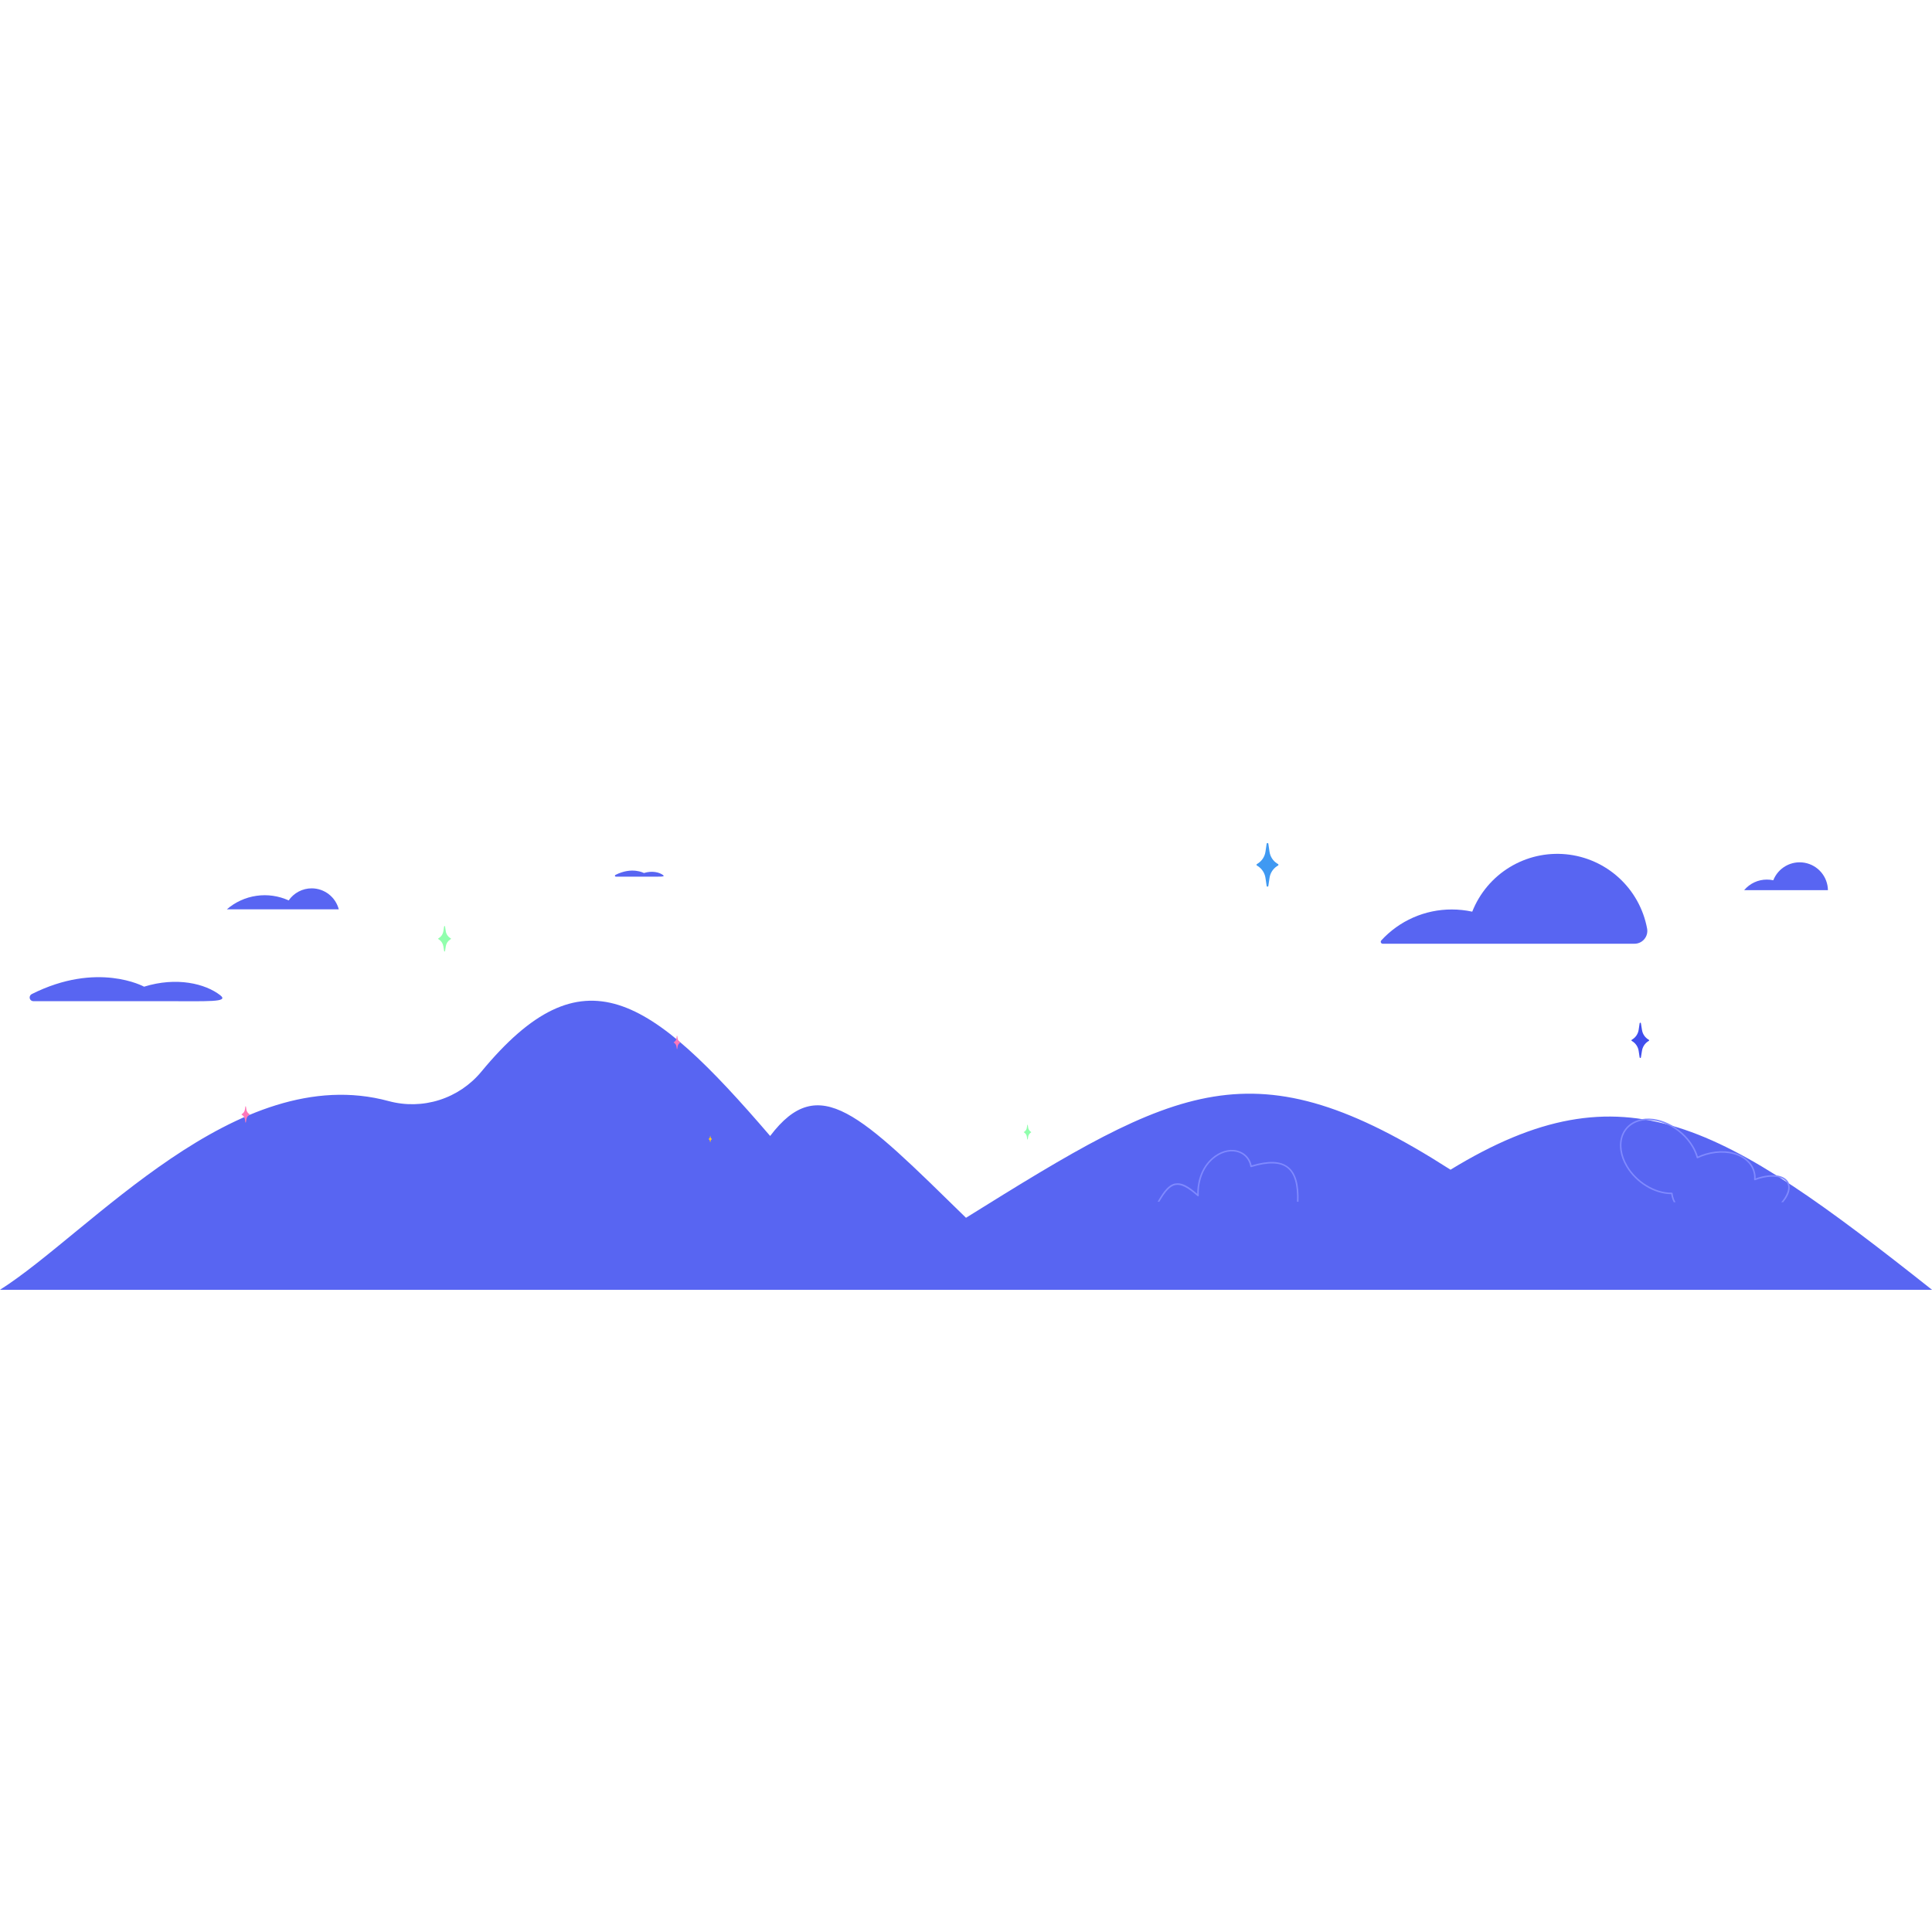 <svg width="626" height="626" viewBox="0 0 2560 626" fill="#5865f2" xmlns="http://www.w3.org/2000/svg">
<g clip-path="url(#clip0)">
<path d="M2560 742.024C2281.4 521.424 2152.7 442.024 1922 582.924C1660.1 414.924 1561.1 471.424 1280 646.624C1139.5 509.324 1085.6 452.324 1020.5 538.224C860.2 351.524 772.1 290.424 637.8 453.024C623.243 470.609 603.935 483.636 582.18 490.551C560.424 497.466 537.138 497.977 515.1 492.024C312.9 437.124 118.6 667.024 0 742.024H2560Z" fill="#5865F2"/>
<path d="M2366.4 595.424C2362.4 591.924 2356.2 590.124 2348.8 590.124C2342.52 590.221 2336.29 591.232 2330.3 593.124L2326.3 594.424C2326.42 591.523 2326.08 588.621 2325.3 585.824C2323.1 577.024 2317.3 569.824 2308.6 564.924C2295.6 557.524 2277.3 556.324 2259.8 561.624C2256.38 562.637 2253.03 563.908 2249.8 565.424C2248.3 560.558 2246.22 555.891 2243.6 551.524C2227.9 525.124 2195.3 509.624 2170.9 517.024C2160.5 520.124 2152.7 527.224 2149 536.824C2144.2 549.224 2146.3 564.524 2154.9 578.924C2167.6 600.424 2192 615.224 2214.4 615.324C2214.6 616.624 2214.8 617.924 2215.1 619.124C2215.75 621.516 2216.65 623.829 2217.8 626.024H2220.1C2218.75 623.713 2217.74 621.221 2217.1 618.624C2216.73 617.179 2216.46 615.708 2216.3 614.224C2216.28 613.977 2216.16 613.747 2215.97 613.581C2215.79 613.415 2215.55 613.323 2215.3 613.324H2214.6C2192.8 613.324 2169 598.824 2156.6 577.924C2148.4 564.024 2146.3 549.324 2150.8 537.524C2154.3 528.524 2161.7 521.924 2171.5 518.924C2195 511.824 2226.6 526.924 2241.9 552.524C2244.6 557.109 2246.72 562.014 2248.2 567.124C2248.32 567.391 2248.53 567.604 2248.8 567.724C2249.06 567.825 2249.34 567.825 2249.6 567.724C2253.08 566.032 2256.69 564.628 2260.4 563.524C2277.4 558.424 2295 559.524 2307.6 566.624C2315.8 571.324 2321.3 578.124 2323.4 586.324C2324.22 589.419 2324.49 592.635 2324.2 595.824C2324.21 596.165 2324.35 596.488 2324.6 596.724C2324.74 596.839 2324.91 596.909 2325.08 596.927C2325.26 596.945 2325.44 596.909 2325.6 596.824L2330.9 595.024C2345.5 590.624 2358.6 591.324 2365.1 596.924C2368.6 599.824 2370 603.924 2369.3 608.724C2368.6 613.524 2365.3 620.324 2360.2 626.024H2362.8C2367.5 620.424 2370.6 614.524 2371.3 609.024C2372 603.524 2370.4 598.724 2366.4 595.424Z" fill="#808AFF"/>
<path d="M41.901 350.3C129.201 306.3 190.901 340.4 190.901 340.4C234.101 327 272.101 336.4 291.801 351.7C304.001 361.3 276.601 359.6 215.101 359.6H44.201C42.901 359.6 41.655 359.084 40.736 358.165C39.817 357.246 39.301 356 39.301 354.7C39.309 353.803 39.553 352.923 40.01 352.151C40.466 351.378 41.119 350.74 41.901 350.3Z" fill="#5865F2"/>
<path d="M815.501 192.3C837.601 181.1 853.201 189.8 853.201 189.8C864.101 186.4 873.801 188.8 878.701 192.6C881.801 195.1 874.901 194.6 859.301 194.6H816.001C815.683 194.6 815.377 194.474 815.152 194.249C814.927 194.024 814.801 193.718 814.801 193.4C814.799 193.169 814.864 192.942 814.988 192.747C815.113 192.552 815.29 192.396 815.501 192.3Z" fill="#5865F2"/>
<path d="M2422.1 212.5C2421.96 203.818 2418.81 195.454 2413.19 188.835C2407.57 182.216 2399.83 177.753 2391.28 176.207C2382.74 174.661 2373.92 176.128 2366.34 180.358C2358.76 184.587 2352.87 191.318 2349.7 199.4C2346.91 198.794 2344.06 198.492 2341.2 198.5C2335.46 198.482 2329.79 199.728 2324.59 202.147C2319.39 204.567 2314.78 208.101 2311.1 212.5H2422.1Z" fill="#5865F2"/>
<path d="M413.001 210.1C407.002 210.103 401.094 211.56 395.782 214.346C390.47 217.133 385.912 221.166 382.501 226.1C369.152 220.019 354.339 217.898 339.82 219.99C325.302 222.082 311.69 228.298 300.601 237.9H448.901C446.825 229.953 442.178 222.916 435.684 217.888C429.19 212.859 421.214 210.121 413.001 210.1Z" fill="#5865F2"/>
<path d="M2165.6 283.5C2168.11 283.527 2170.6 282.998 2172.88 281.951C2175.16 280.903 2177.18 279.363 2178.8 277.441C2180.41 275.52 2181.58 273.264 2182.22 270.836C2182.86 268.408 2182.96 265.869 2182.5 263.4C2177.71 237.556 2164.63 213.974 2145.26 196.214C2125.88 178.454 2101.25 167.481 2075.09 164.952C2048.92 162.422 2022.65 168.474 2000.23 182.193C1977.81 195.912 1960.46 216.553 1950.8 241C1941.86 239.071 1932.74 238.098 1923.6 238.1C1906.03 238.071 1888.64 241.712 1872.56 248.789C1856.48 255.866 1842.05 266.224 1830.2 279.2C1829.88 279.573 1829.67 280.029 1829.6 280.516C1829.52 281.003 1829.59 281.501 1829.79 281.952C1829.99 282.402 1830.31 282.787 1830.72 283.061C1831.13 283.335 1831.61 283.487 1832.1 283.5H2165.6Z" fill="#5865F2"/>
<path d="M1720.6 625.4H1718.6C1719.4 602.8 1715.2 588.1 1705.7 580.6C1696.2 573.1 1680.3 572.6 1658 579.5C1657.73 579.569 1657.44 579.533 1657.2 579.4C1656.95 579.237 1656.77 578.987 1656.7 578.7C1656.08 574.68 1654.43 570.889 1651.9 567.698C1649.38 564.508 1646.07 562.028 1642.3 560.5C1632.7 556.6 1620.8 558.8 1610.6 566.3C1585.8 584.4 1588.5 616.8 1588.5 617.1C1588.5 617.306 1588.45 617.509 1588.34 617.686C1588.24 617.863 1588.08 618.006 1587.9 618.1C1587.72 618.196 1587.52 618.228 1587.32 618.192C1587.12 618.155 1586.93 618.053 1586.8 617.9C1573.9 606.4 1564.9 601.9 1557.6 603.2C1550.3 604.5 1543.7 612.3 1536.2 625.4H1533.9C1542 611.2 1548.6 602.7 1557.2 601.2C1565.8 599.7 1573.9 604.1 1586.4 614.9C1586.3 606.9 1587.7 580.6 1609.4 564.7C1620.2 556.8 1632.8 554.5 1643 558.7C1646.93 560.233 1650.41 562.731 1653.12 565.965C1655.83 569.198 1657.68 573.062 1658.5 577.2C1680.9 570.5 1696.7 571.1 1706.9 579.1C1717.1 587.1 1721.4 602.1 1720.6 625.4Z" fill="#808AFF"/>
<path d="M596.5 275.9C594.931 274.918 593.599 273.602 592.596 272.047C591.594 270.491 590.946 268.734 590.7 266.9L589.7 260.5C589.676 260.359 589.602 260.231 589.492 260.139C589.382 260.047 589.243 259.998 589.1 260C588.956 259.998 588.817 260.047 588.707 260.139C588.597 260.231 588.523 260.359 588.5 260.5L587.5 266.9C587.234 268.728 586.578 270.478 585.577 272.03C584.577 273.583 583.254 274.903 581.7 275.9L580.9 276.4C580.804 276.442 580.723 276.512 580.669 276.602C580.615 276.692 580.591 276.796 580.6 276.9C580.591 277.004 580.615 277.109 580.669 277.198C580.723 277.288 580.804 277.359 580.9 277.4L581.7 277.9C583.249 278.928 584.565 280.268 585.564 281.836C586.563 283.403 587.222 285.162 587.5 287L588.5 293.3C588.523 293.441 588.597 293.569 588.707 293.661C588.817 293.753 588.956 293.802 589.1 293.8C589.243 293.802 589.382 293.753 589.492 293.661C589.602 293.569 589.676 293.441 589.7 293.3L590.7 287C590.958 285.157 591.61 283.39 592.611 281.82C593.611 280.25 594.938 278.913 596.5 277.9L597.3 277.4C597.396 277.359 597.476 277.288 597.53 277.198C597.584 277.109 597.608 277.004 597.6 276.9C597.608 276.796 597.584 276.692 597.53 276.602C597.476 276.512 597.396 276.442 597.3 276.4L596.5 275.9Z" fill="#91FFAD"/>
<path d="M1692.1 177.1C1689.45 175.385 1687.2 173.124 1685.49 170.468C1683.78 167.813 1682.66 164.823 1682.2 161.7L1680.6 150.9C1680.54 150.653 1680.4 150.432 1680.2 150.27C1680 150.108 1679.75 150.013 1679.5 150C1679.24 149.996 1678.99 150.084 1678.78 150.249C1678.58 150.413 1678.45 150.644 1678.4 150.9L1676.8 161.7C1676.32 164.83 1675.18 167.822 1673.46 170.477C1671.73 173.132 1669.46 175.39 1666.8 177.1L1665.4 178C1665.25 178.104 1665.13 178.238 1665.05 178.394C1664.96 178.549 1664.91 178.722 1664.9 178.9C1664.9 179.08 1664.95 179.255 1665.04 179.412C1665.12 179.569 1665.25 179.702 1665.4 179.8L1666.8 180.7C1669.47 182.431 1671.74 184.707 1673.46 187.378C1675.18 190.05 1676.32 193.057 1676.8 196.2L1678.4 207C1678.45 207.256 1678.58 207.487 1678.78 207.652C1678.99 207.816 1679.24 207.904 1679.5 207.9C1679.75 207.887 1680 207.792 1680.2 207.631C1680.4 207.469 1680.54 207.248 1680.6 207L1682.2 196.2C1682.66 193.063 1683.78 190.059 1685.49 187.387C1687.19 184.715 1689.45 182.436 1692.1 180.7L1693.6 179.8C1693.74 179.697 1693.85 179.561 1693.92 179.403C1693.99 179.245 1694.02 179.072 1694 178.9C1694.01 178.729 1693.98 178.559 1693.91 178.403C1693.84 178.247 1693.73 178.109 1693.6 178L1692.1 177.1Z" fill="#3F99F2"/>
<path d="M2183.7 410.1C2181.55 408.705 2179.73 406.868 2178.35 404.713C2176.97 402.557 2176.07 400.133 2175.7 397.6L2174.3 388.9C2174.3 388.688 2174.22 388.484 2174.07 388.334C2173.92 388.184 2173.71 388.1 2173.5 388.1C2173.28 388.099 2173.06 388.18 2172.9 388.327C2172.73 388.475 2172.62 388.679 2172.6 388.9L2171.3 397.6C2170.91 400.139 2169.99 402.567 2168.6 404.722C2167.2 406.877 2165.36 408.71 2163.2 410.1L2162.1 410.8C2161.99 410.883 2161.89 410.988 2161.83 411.108C2161.76 411.229 2161.71 411.362 2161.7 411.5C2161.7 411.642 2161.73 411.781 2161.81 411.904C2161.88 412.027 2161.98 412.129 2162.1 412.2L2163.2 412.9C2165.35 414.299 2167.18 416.135 2168.58 418.289C2169.97 420.442 2170.9 422.865 2171.3 425.4L2172.6 434.1C2172.62 434.321 2172.73 434.525 2172.9 434.673C2173.06 434.821 2173.28 434.902 2173.5 434.9C2173.71 434.9 2173.92 434.816 2174.07 434.666C2174.22 434.516 2174.3 434.312 2174.3 434.1L2175.7 425.4C2176.08 422.872 2176.99 420.451 2178.37 418.298C2179.75 416.144 2181.56 414.305 2183.7 412.9L2184.8 412.2C2184.93 412.139 2185.04 412.039 2185.11 411.913C2185.18 411.788 2185.21 411.644 2185.2 411.5C2185.2 411.358 2185.16 411.219 2185.09 411.096C2185.02 410.973 2184.92 410.871 2184.8 410.8L2183.7 410.1Z" fill="#404EED"/>
<path d="M900.9 413.7C900.087 413.183 899.397 412.494 898.879 411.682C898.361 410.871 898.026 409.955 897.9 409L897.4 405.8C897.4 405.721 897.368 405.644 897.312 405.588C897.256 405.532 897.179 405.5 897.1 405.5C897.02 405.5 896.944 405.532 896.888 405.588C896.831 405.644 896.8 405.721 896.8 405.8L896.3 409C896.173 409.955 895.839 410.871 895.32 411.682C894.802 412.494 894.112 413.183 893.3 413.7L892.8 414C892.7 414 892.7 414.2 892.7 414.3C892.695 414.354 892.702 414.409 892.719 414.46C892.736 414.512 892.763 414.56 892.8 414.6L893.3 414.8C894.091 415.341 894.765 416.036 895.28 416.843C895.796 417.651 896.143 418.555 896.3 419.5L896.8 422.8C896.8 422.88 896.831 422.956 896.888 423.012C896.944 423.068 897.02 423.1 897.1 423.1C897.179 423.1 897.256 423.068 897.312 423.012C897.368 422.956 897.4 422.88 897.4 422.8L897.9 419.5C898.057 418.555 898.403 417.651 898.919 416.843C899.435 416.036 900.108 415.341 900.9 414.8L901.4 414.6C901.436 414.56 901.463 414.512 901.481 414.46C901.498 414.409 901.504 414.354 901.5 414.3C901.5 414.2 901.5 414 901.4 414L900.9 413.7Z" fill="#FF78B9"/>
<path d="M943.1 542C942.685 541.753 942.328 541.419 942.052 541.023C941.776 540.626 941.588 540.175 941.5 539.7L941.3 538H941L940.7 539.7C940.629 540.169 940.459 540.617 940.2 541.014C939.941 541.411 939.6 541.747 939.2 542L939 542.2C938.973 542.2 938.948 542.211 938.929 542.23C938.91 542.248 938.9 542.274 938.9 542.3C938.9 542.327 938.91 542.352 938.929 542.371C938.948 542.39 938.973 542.4 939 542.4L939.2 542.6C939.6 542.853 939.941 543.19 940.2 543.587C940.459 543.984 940.629 544.432 940.7 544.9L941 546.6H941.3L941.5 544.9C941.588 544.425 941.776 543.974 942.052 543.578C942.328 543.181 942.685 542.848 943.1 542.6L943.3 542.4L943.1 542Z" fill="#FFC619"/>
<path d="M1365.8 532.6C1364.9 531.993 1364.14 531.21 1363.56 530.299C1362.97 529.388 1362.58 528.368 1362.4 527.3L1361.9 523.7C1361.9 523.5 1361.7 523.4 1361.5 523.4C1361.46 523.4 1361.42 523.408 1361.38 523.423C1361.35 523.438 1361.32 523.46 1361.29 523.488C1361.26 523.516 1361.24 523.549 1361.22 523.585C1361.21 523.622 1361.2 523.661 1361.2 523.7L1360.6 527.3C1360.46 528.369 1360.1 529.395 1359.53 530.31C1358.96 531.224 1358.2 532.006 1357.3 532.6L1356.8 532.9C1356.7 532.9 1356.6 533 1356.6 533.2C1356.6 533.3 1356.7 533.4 1356.8 533.5L1357.3 533.8C1358.18 534.389 1358.93 535.155 1359.5 536.051C1360.07 536.946 1360.44 537.951 1360.6 539L1361.2 542.6C1361.2 542.68 1361.23 542.756 1361.29 542.812C1361.34 542.869 1361.42 542.9 1361.5 542.9C1361.7 542.9 1361.9 542.8 1361.9 542.6L1362.4 539C1362.59 537.95 1362.99 536.95 1363.57 536.057C1364.16 535.164 1364.91 534.396 1365.8 533.8L1366.3 533.5C1366.34 533.46 1366.36 533.412 1366.38 533.36C1366.4 533.309 1366.4 533.254 1366.4 533.2C1366.4 533 1366.4 532.9 1366.3 532.9L1365.8 532.6Z" fill="#91FFAD"/>
<path d="M330.1 509C329.138 508.35 328.322 507.508 327.703 506.527C327.083 505.546 326.673 504.447 326.5 503.3L325.9 499.3C325.8 499.1 325.7 498.9 325.5 498.9C325.394 498.9 325.292 498.942 325.217 499.017C325.142 499.092 325.1 499.194 325.1 499.3L324.5 503.3C324.308 504.454 323.881 505.555 323.244 506.536C322.607 507.517 321.775 508.356 320.8 509L320.2 509.3C320.1 509.4 320.1 509.5 320.1 509.7C320.1 509.8 320.1 510 320.2 510L320.8 510.4C321.784 511.035 322.622 511.872 323.26 512.854C323.897 513.837 324.32 514.943 324.5 516.1L325.1 520.1C325.1 520.3 325.3 520.4 325.5 520.4C325.7 520.4 325.8 520.3 325.9 520.1L326.5 516.1C326.661 514.949 327.066 513.846 327.687 512.863C328.307 511.88 329.13 511.041 330.1 510.4L330.7 510C330.8 510 330.9 509.8 330.9 509.7C330.9 509.623 330.882 509.546 330.847 509.477C330.812 509.407 330.762 509.347 330.7 509.3L330.1 509Z" fill="#FF78B9"/>
</g>
<defs>
<clipPath id="clip0">
<rect width="2560" height="2560" fill="white"/>
</clipPath>
</defs>
</svg>
